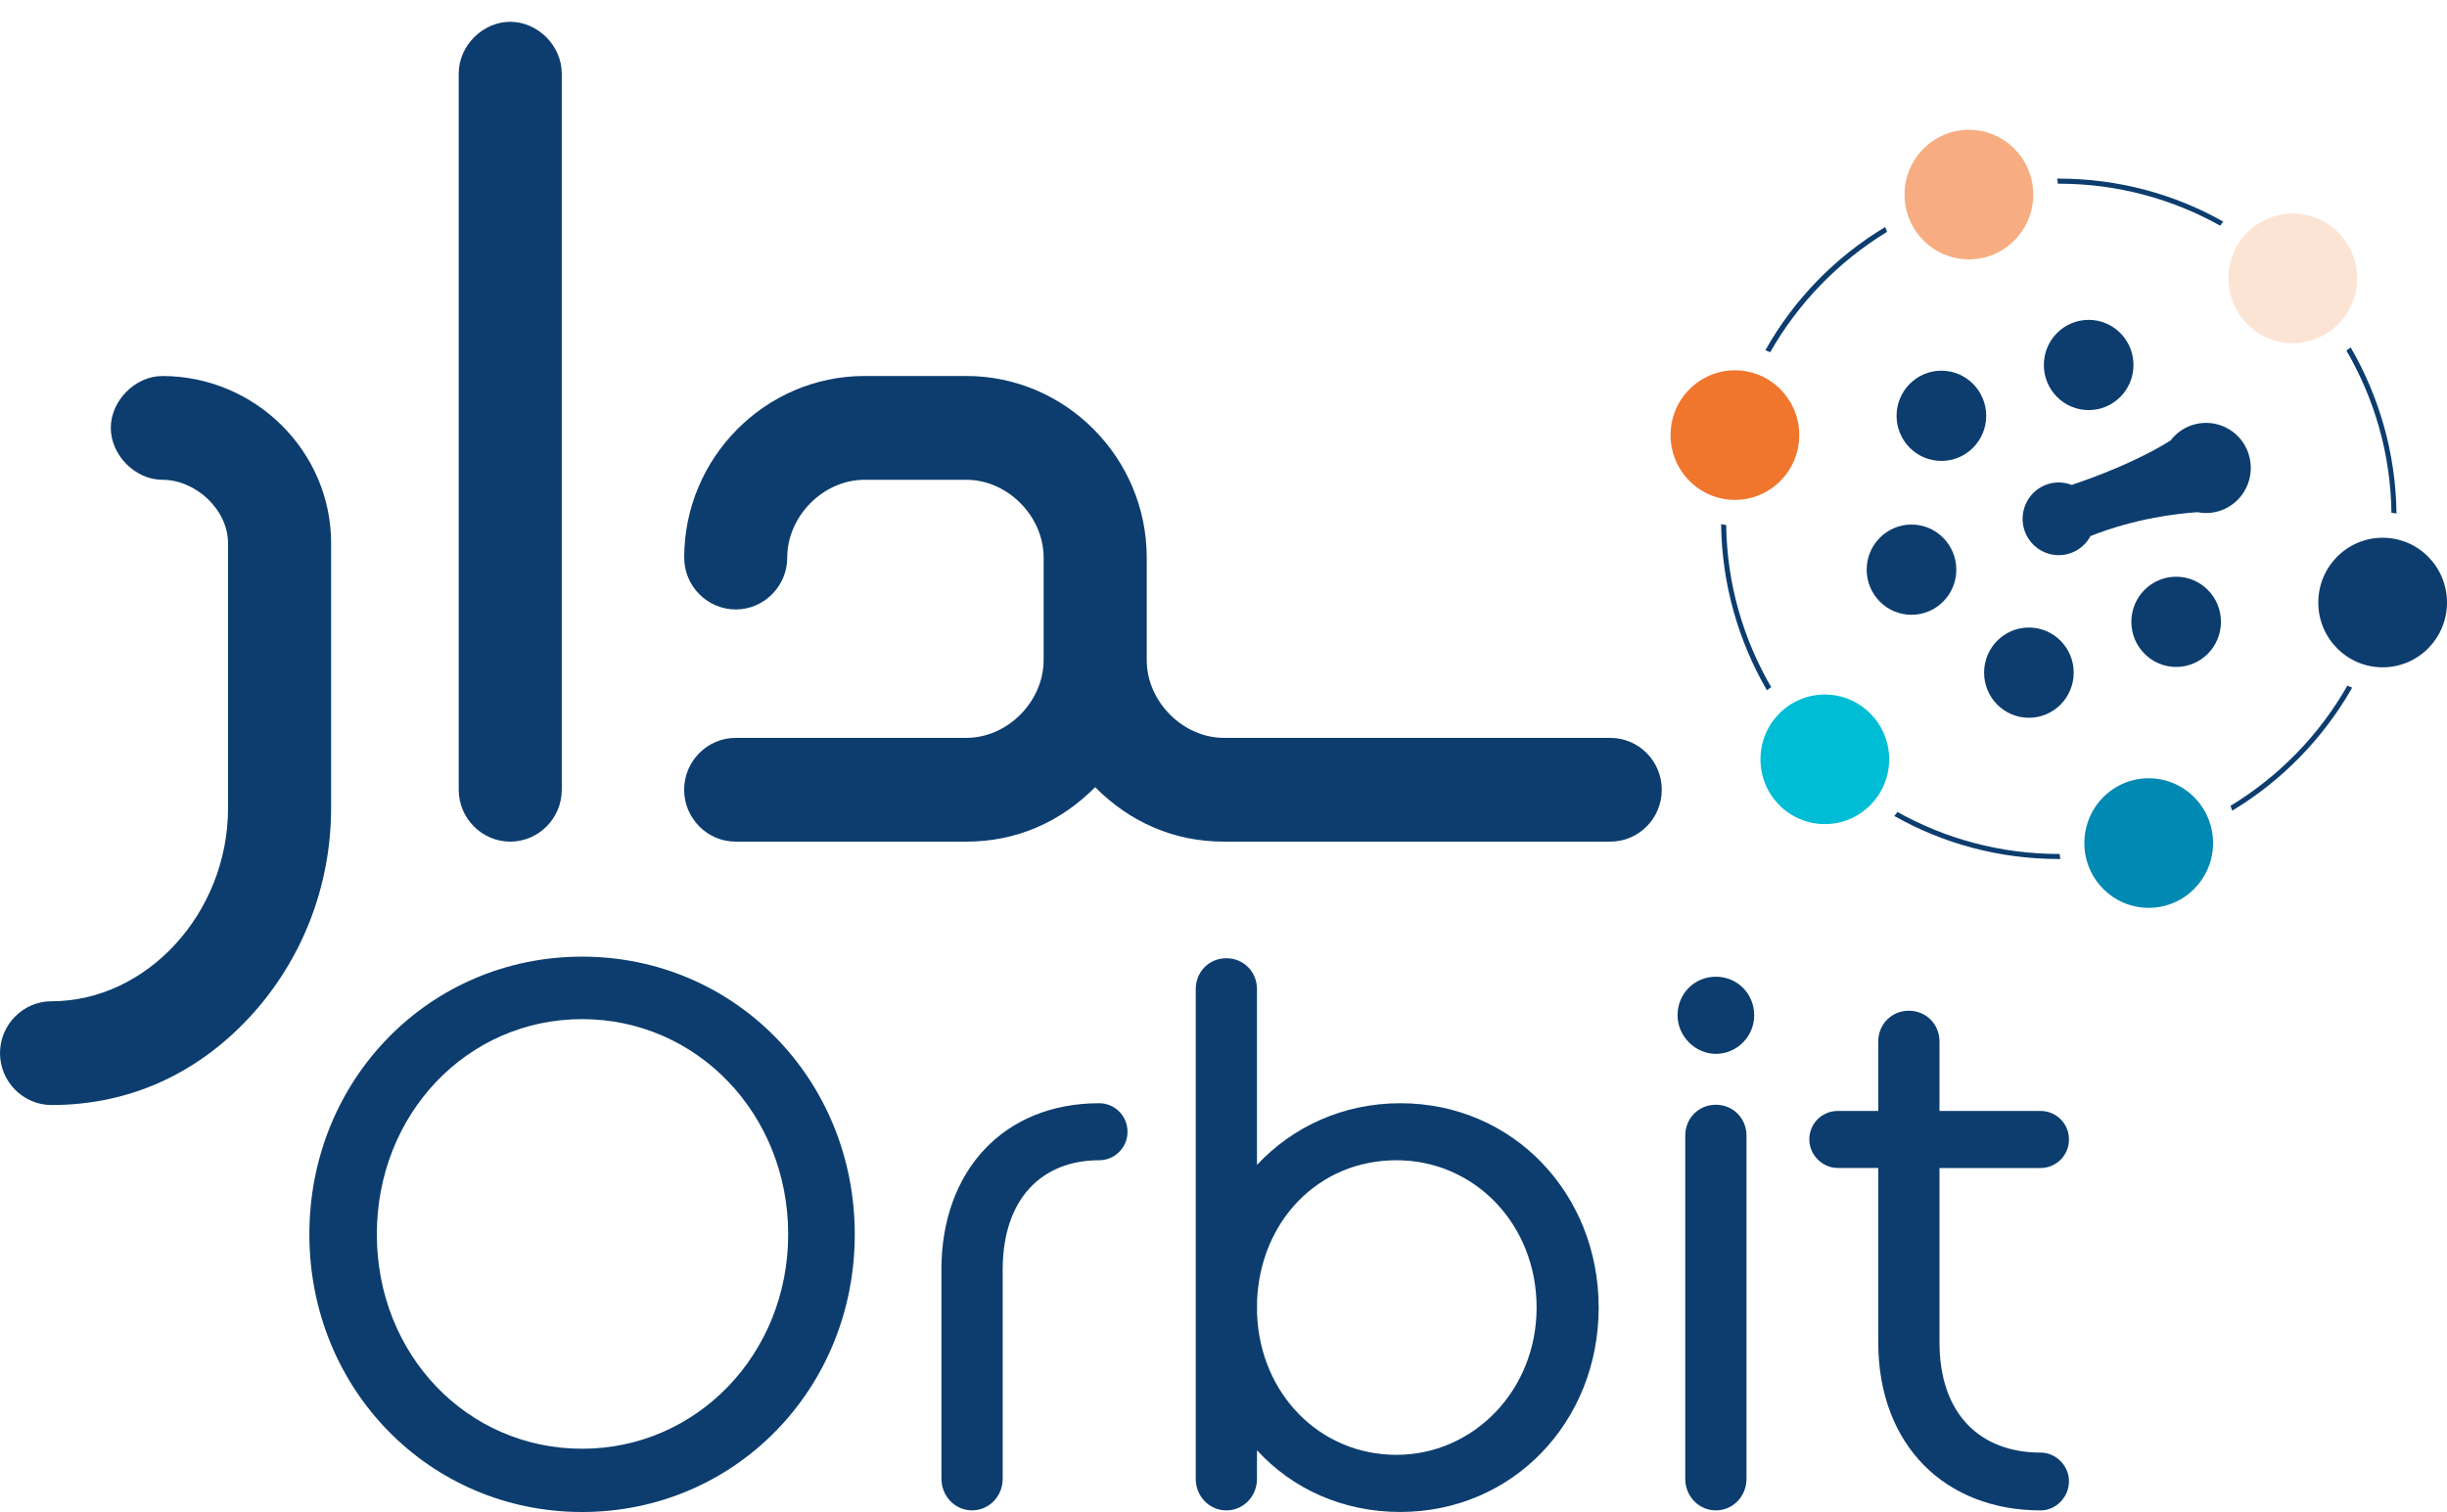 <svg width="110" height="68" viewBox="0 0 110 68" fill="none" xmlns="http://www.w3.org/2000/svg">
<g id="Layer_1-2">
<g id="Group">
<g id="Group_2">
<g id="Group_3">
<g id="Group_4">
<g id="_x3C_Radial_Repeat_x3E_">
<path id="Vector" d="M87.272 20.723C88.384 20.723 89.286 19.815 89.286 18.695C89.286 17.575 88.384 16.666 87.272 16.666C86.159 16.666 85.257 17.575 85.257 18.695C85.257 19.815 86.159 20.723 87.272 20.723Z" fill="#0C3D6E"/>
</g>
<g id="_x3C_Radial_Repeat_x3E_-2">
<path id="Vector_2" d="M93.892 18.438C95.004 18.438 95.906 17.53 95.906 16.409C95.906 15.289 95.004 14.381 93.892 14.381C92.779 14.381 91.877 15.289 91.877 16.409C91.877 17.53 92.779 18.438 93.892 18.438Z" fill="#0C3D6E"/>
</g>
<path id="Vector_3" d="M101.074 20.382C100.713 19.322 99.567 18.759 98.514 19.122C98.127 19.256 97.808 19.498 97.575 19.802C96.171 20.691 94.329 21.398 93.131 21.803C93.085 21.786 93.038 21.768 92.989 21.753C92.127 21.506 91.23 22.011 90.984 22.88C90.739 23.747 91.239 24.652 92.103 24.899C92.849 25.111 93.622 24.763 93.973 24.101C95.977 23.308 97.867 23.088 98.787 23.028C99.121 23.093 99.474 23.075 99.82 22.957C100.872 22.593 101.432 21.44 101.071 20.38H101.074V20.382Z" fill="#0C3D6E"/>
<g id="_x3C_Radial_Repeat_x3E_-3">
<path id="Vector_4" d="M97.825 29.986C98.938 29.986 99.839 29.078 99.839 27.957C99.839 26.837 98.938 25.929 97.825 25.929C96.712 25.929 95.811 26.837 95.811 27.957C95.811 29.078 96.712 29.986 97.825 29.986Z" fill="#0C3D6E"/>
</g>
<g id="_x3C_Radial_Repeat_x3E_-4">
<path id="Vector_5" d="M91.205 32.271C92.317 32.271 93.219 31.363 93.219 30.243C93.219 29.122 92.317 28.214 91.205 28.214C90.092 28.214 89.191 29.122 89.191 30.243C89.191 31.363 90.092 32.271 91.205 32.271Z" fill="#0C3D6E"/>
</g>
<g id="_x3C_Radial_Repeat_x3E_-5">
<path id="Vector_6" d="M85.927 27.641C87.04 27.641 87.942 26.733 87.942 25.613C87.942 24.492 87.04 23.584 85.927 23.584C84.815 23.584 83.913 24.492 83.913 25.613C83.913 26.733 84.815 27.641 85.927 27.641Z" fill="#0C3D6E"/>
</g>
</g>
<g id="Group_5">
<path id="Vector_7" d="M105.522 30.826C104.261 33.047 102.44 34.912 100.269 36.229C100.291 36.298 100.325 36.377 100.347 36.447C102.575 35.108 104.44 33.195 105.738 30.917C105.669 30.883 105.591 30.86 105.522 30.826ZM84.749 10.206C82.509 11.545 80.644 13.457 79.359 15.747C79.437 15.77 79.506 15.804 79.575 15.839C80.836 13.617 82.656 11.752 84.828 10.423C84.806 10.354 84.772 10.275 84.749 10.206ZM77.369 23.567C77.403 26.292 78.154 28.834 79.427 31.033C79.496 30.986 79.552 30.942 79.621 30.895C78.37 28.743 77.631 26.258 77.597 23.602C77.519 23.589 77.45 23.589 77.369 23.567ZM92.594 38.394H92.547C89.919 38.394 87.441 37.707 85.292 36.504C85.257 36.573 85.201 36.63 85.154 36.686C87.338 37.924 89.863 38.621 92.545 38.621H92.623C92.601 38.552 92.589 38.473 92.589 38.391H92.594V38.394ZM105.672 15.621C105.603 15.668 105.547 15.713 105.478 15.76C106.729 17.912 107.468 20.397 107.502 23.053C107.581 23.065 107.662 23.075 107.73 23.088C107.696 20.363 106.945 17.82 105.672 15.621ZM92.55 8.029H92.471C92.493 8.108 92.505 8.177 92.505 8.259H92.552C95.18 8.259 97.658 8.945 99.808 10.149C99.842 10.079 99.886 10.023 99.945 9.966C97.761 8.731 95.236 8.031 92.555 8.031H92.55V8.029Z" fill="#0C3D6E"/>
<g id="Group_6">
<g id="_x3C_Radial_Repeat_x3E_-6">
<path id="Vector_8" d="M82.031 37.052C83.628 37.052 84.924 35.748 84.924 34.139C84.924 32.53 83.628 31.226 82.031 31.226C80.433 31.226 79.138 32.53 79.138 34.139C79.138 35.748 80.433 37.052 82.031 37.052Z" fill="#00BDD6"/>
</g>
<g id="_x3C_Radial_Repeat_x3E_-7">
<path id="Vector_9" d="M77.99 22.475C79.587 22.475 80.882 21.171 80.882 19.562C80.882 17.953 79.587 16.649 77.99 16.649C76.392 16.649 75.097 17.953 75.097 19.562C75.097 21.171 76.392 22.475 77.99 22.475Z" fill="#F1762D"/>
</g>
<g id="_x3C_Radial_Repeat_x3E_-8">
<path id="Vector_10" d="M88.508 11.661C90.106 11.661 91.401 10.357 91.401 8.748C91.401 7.139 90.106 5.835 88.508 5.835C86.911 5.835 85.615 7.139 85.615 8.748C85.615 10.357 86.911 11.661 88.508 11.661Z" fill="#F7AD81"/>
</g>
<g id="_x3C_Radial_Repeat_x3E_-9">
<path id="Vector_11" d="M103.066 15.426C104.664 15.426 105.959 14.122 105.959 12.513C105.959 10.904 104.664 9.6 103.066 9.6C101.468 9.6 100.173 10.904 100.173 12.513C100.173 14.122 101.468 15.426 103.066 15.426Z" fill="#FCE4D5"/>
</g>
<g id="_x3C_Radial_Repeat_x3E_-10">
<path id="Vector_12" d="M107.107 30.003C108.705 30.003 110 28.699 110 27.09C110 25.481 108.705 24.177 107.107 24.177C105.509 24.177 104.214 25.481 104.214 27.09C104.214 28.699 105.509 30.003 107.107 30.003Z" fill="#0C3D6E"/>
</g>
<g id="_x3C_Radial_Repeat_x3E_-11">
<path id="Vector_13" d="M96.591 40.817C98.188 40.817 99.484 39.513 99.484 37.904C99.484 36.296 98.188 34.991 96.591 34.991C94.993 34.991 93.698 36.296 93.698 37.904C93.698 39.513 94.993 40.817 96.591 40.817Z" fill="#0089B3"/>
</g>
</g>
</g>
</g>
<g id="Group_7">
<path id="Vector_14" d="M14.884 24.427V36.326C14.884 39.883 13.552 43.206 11.235 45.717C8.801 48.343 5.732 49.682 2.316 49.682C1.043 49.682 0 48.632 0 47.35C0 46.068 1.043 45.017 2.316 45.017C6.603 45.017 10.251 41.052 10.251 36.328V24.429C10.251 22.912 8.801 21.571 7.297 21.571C6.08 21.571 4.981 20.464 4.981 19.238C4.981 18.013 6.08 16.906 7.297 16.906C11.468 16.906 14.886 20.288 14.886 24.429H14.884V24.427Z" fill="#0C3D6E"/>
<path id="Vector_15" d="M25.253 3.312V35.508C25.253 36.79 24.21 37.84 22.937 37.84C21.663 37.84 20.621 36.79 20.621 35.508V3.312C20.621 2.03 21.722 0.98 22.937 0.98C24.151 0.98 25.253 2.03 25.253 3.312Z" fill="#0C3D6E"/>
<path id="Vector_16" d="M43.44 16.904C47.898 16.904 51.549 20.578 51.549 25.069V29.677C51.549 31.542 53.171 33.175 55.023 33.175H59.194V37.84H55.023C52.766 37.84 50.796 36.965 49.23 35.392C47.667 36.965 45.697 37.84 43.44 37.84H33.07C31.797 37.84 30.754 36.79 30.754 35.508C30.754 34.225 31.797 33.175 33.07 33.175H43.44C45.292 33.175 46.914 31.542 46.914 29.677V25.069C46.914 23.204 45.292 21.571 43.44 21.571H38.864C37.011 21.571 35.389 23.204 35.389 25.069C35.389 26.351 34.346 27.401 33.073 27.401C31.799 27.401 30.757 26.351 30.757 25.069C30.757 20.58 34.405 16.904 38.866 16.904H43.442H43.44Z" fill="#0C3D6E"/>
<path id="Vector_17" d="M74.702 35.508C74.702 36.795 73.664 37.84 72.385 37.84H57.452C56.064 37.84 55.077 36.849 55.077 35.508C55.077 34.166 56.061 33.175 57.452 33.175H72.385C73.664 33.175 74.702 34.221 74.702 35.508Z" fill="#0C3D6E"/>
</g>
</g>
<g id="Group_8">
<path id="Vector_18" d="M13.907 55.496C13.907 48.526 19.315 43.011 26.166 43.011C33.016 43.011 38.424 48.526 38.424 55.496C38.424 62.465 33.016 67.98 26.166 67.98C19.315 67.98 13.907 62.465 13.907 55.496ZM35.431 55.496C35.431 50.087 31.333 45.82 26.168 45.82C21.003 45.82 16.94 50.085 16.94 55.496C16.94 60.906 21.003 65.136 26.168 65.136C31.333 65.136 35.431 60.872 35.431 55.496Z" fill="#0C3D6E"/>
<path id="Vector_19" d="M42.318 57.092C42.318 52.617 45.142 49.601 49.412 49.601C50.101 49.601 50.685 50.157 50.685 50.883C50.685 51.609 50.099 52.165 49.412 52.165C46.862 52.165 45.074 53.865 45.074 57.089V66.485C45.074 67.283 44.453 67.906 43.697 67.906C42.941 67.906 42.321 67.281 42.321 66.485V57.089L42.318 57.092Z" fill="#0C3D6E"/>
<path id="Vector_20" d="M56.505 65.205V66.488C56.505 67.286 55.885 67.908 55.129 67.908C54.373 67.908 53.752 67.283 53.752 66.488V44.469C53.752 43.706 54.339 43.083 55.129 43.083C55.919 43.083 56.505 43.708 56.505 44.469V52.375C58.09 50.675 60.362 49.601 62.946 49.601C68.008 49.601 71.865 53.657 71.865 58.789C71.865 63.921 68.008 67.978 62.946 67.978C60.362 67.978 58.09 66.937 56.505 65.203V65.205ZM69.075 58.789C69.075 55.044 66.286 52.165 62.774 52.165C59.263 52.165 56.645 54.905 56.508 58.51V59.066C56.645 62.673 59.332 65.41 62.774 65.41C66.217 65.41 69.075 62.532 69.075 58.787V58.789Z" fill="#0C3D6E"/>
<path id="Vector_21" d="M75.411 45.648C75.411 44.676 76.169 43.913 77.133 43.913C78.097 43.913 78.856 44.676 78.856 45.648C78.856 46.618 78.063 47.382 77.133 47.382C76.203 47.382 75.411 46.584 75.411 45.648ZM75.757 51.056C75.757 50.292 76.343 49.67 77.133 49.67C77.923 49.67 78.51 50.295 78.51 51.056V66.488C78.51 67.286 77.889 67.908 77.133 67.908C76.377 67.908 75.757 67.283 75.757 66.488V51.056Z" fill="#0C3D6E"/>
<path id="Vector_22" d="M81.334 51.231C81.334 50.502 81.92 49.949 82.607 49.949H84.433V46.828C84.433 46.03 85.054 45.442 85.809 45.442C86.565 45.442 87.186 46.033 87.186 46.828V49.949H91.733C92.422 49.949 93.006 50.505 93.006 51.231C93.006 51.958 92.419 52.514 91.733 52.514H87.186V60.35C87.186 63.575 89.011 65.309 91.733 65.309C92.422 65.309 93.006 65.9 93.006 66.591C93.006 67.32 92.419 67.908 91.733 67.908C87.463 67.908 84.433 64.995 84.433 60.348V52.511H82.607C81.918 52.511 81.334 51.92 81.334 51.229V51.231Z" fill="#0C3D6E"/>
</g>
</g>
</g>
</svg>
